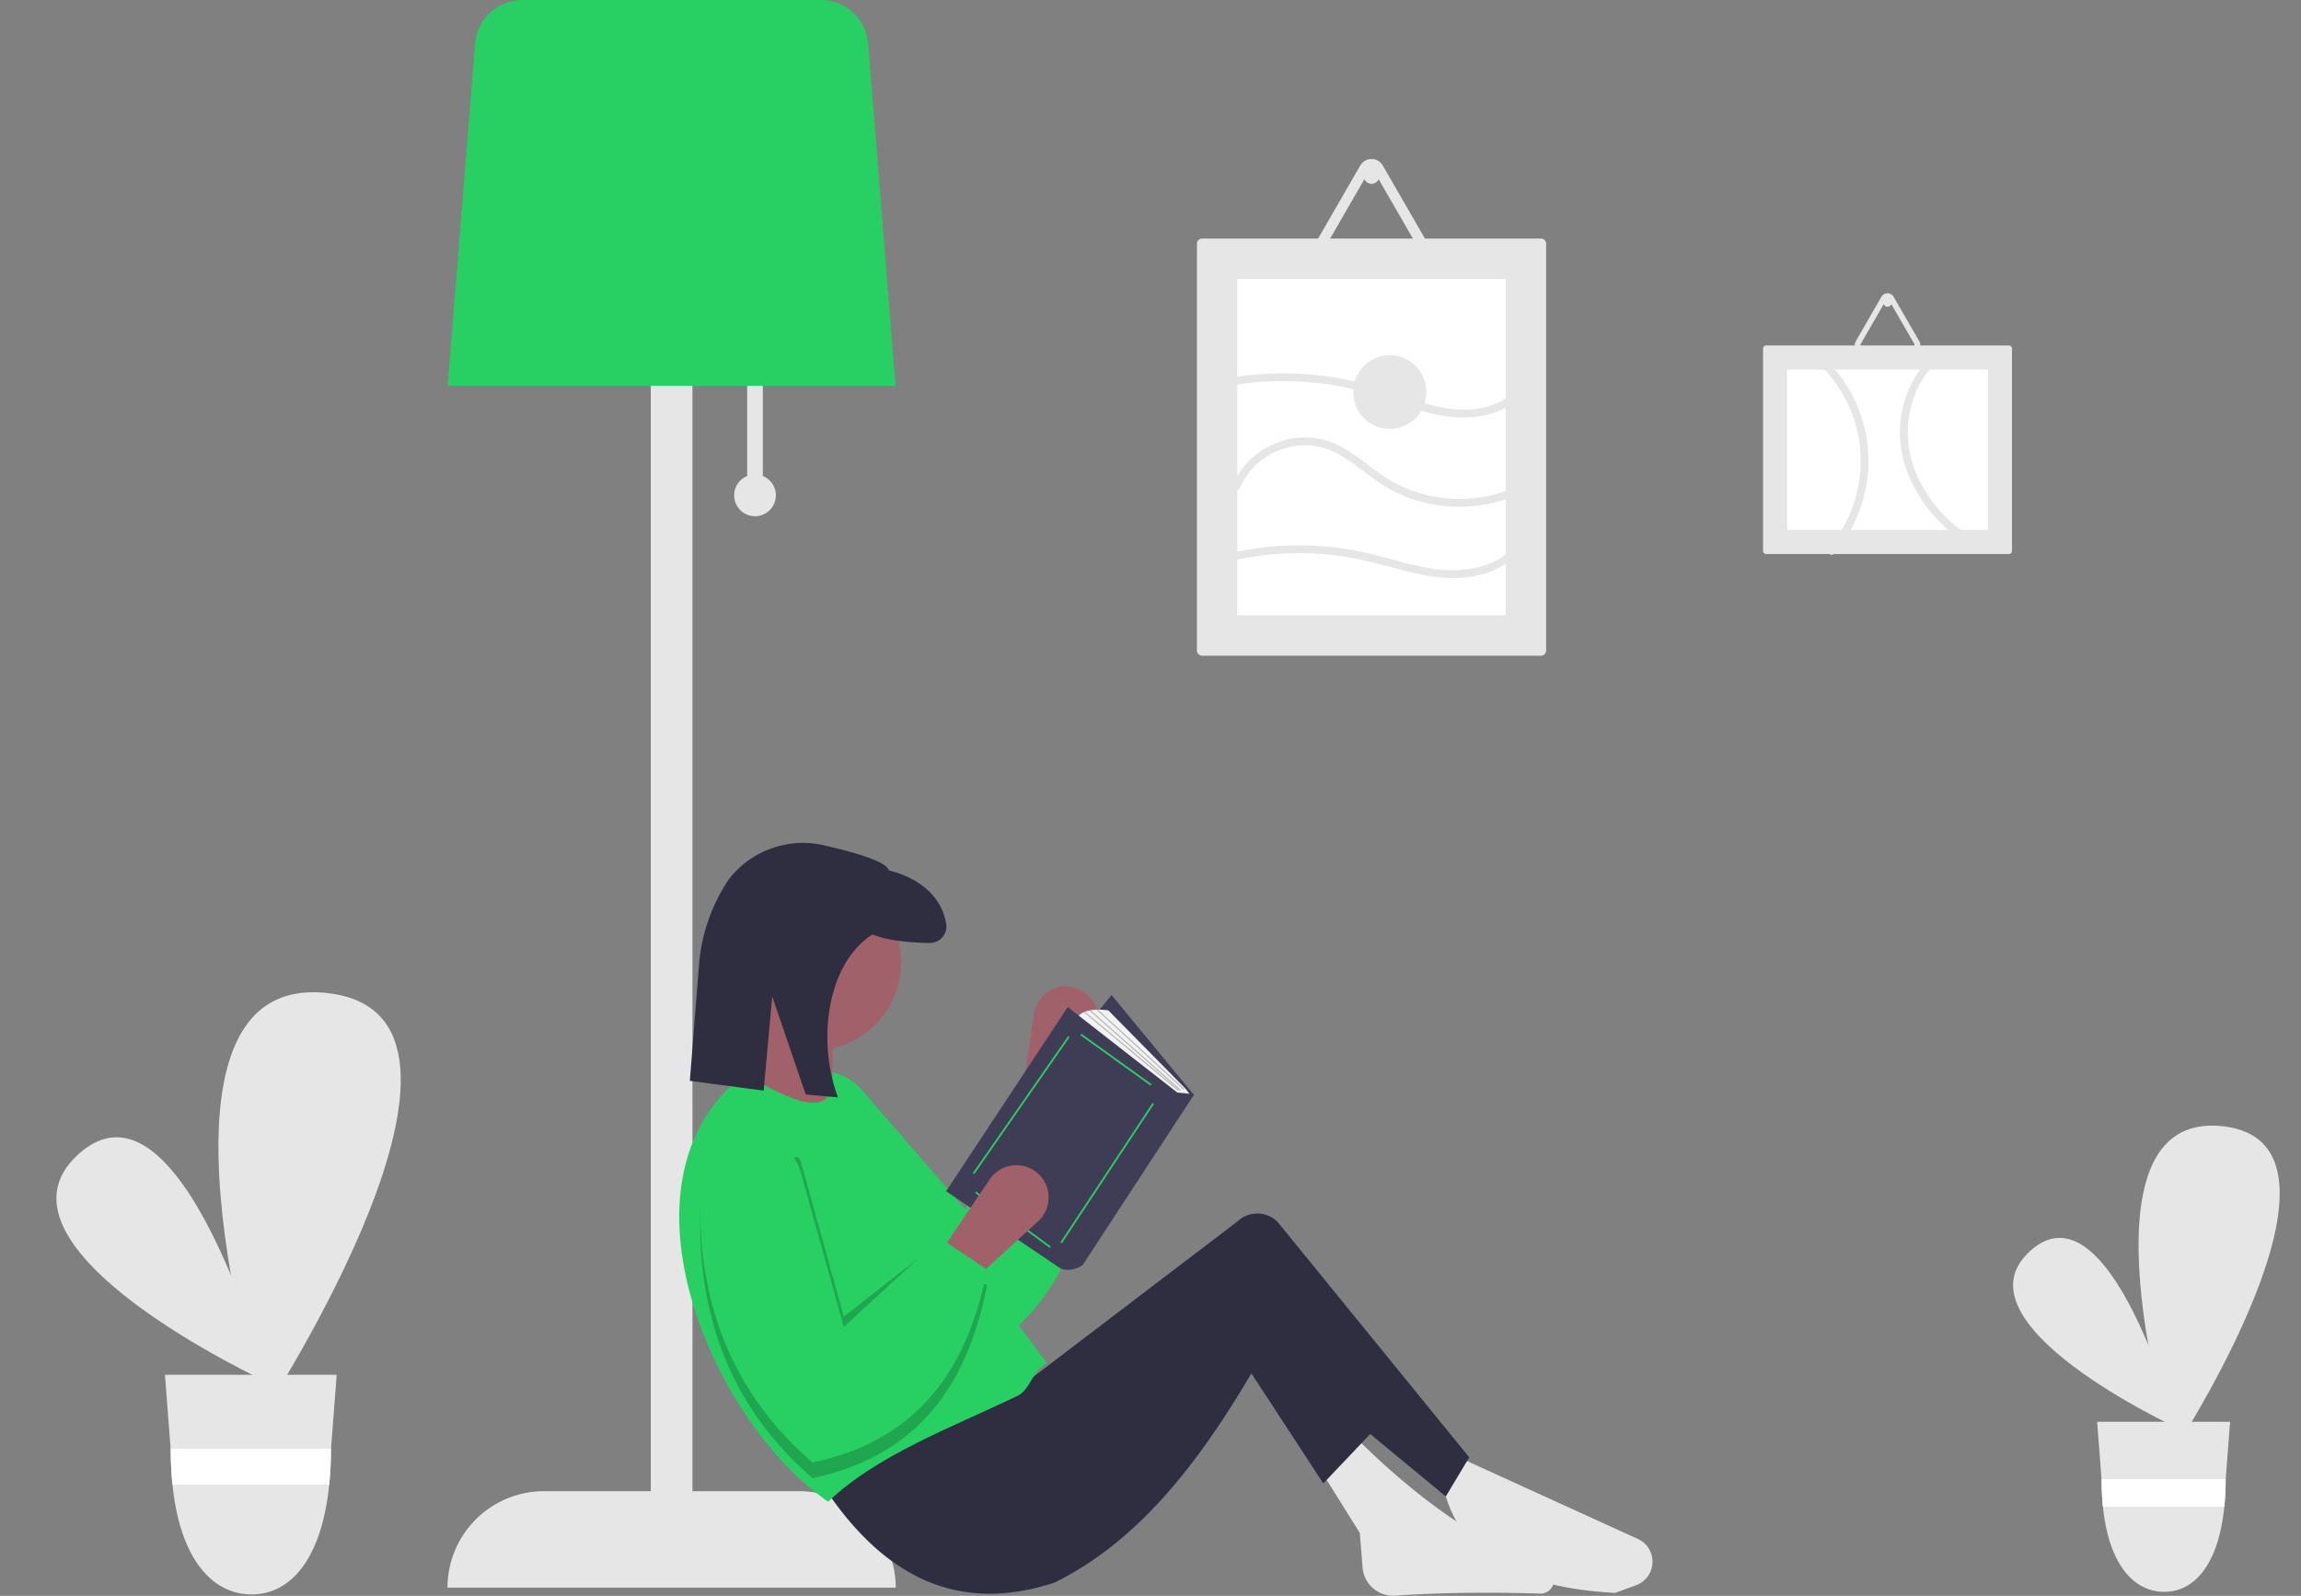 <svg xmlns="http://www.w3.org/2000/svg" width="372" height="258" fill="none" viewBox="0 0 372 258">
  <rect x="0" y="0" width="372" height="258" fill="#808080" stroke="none"/>
  <g clip-path="url(#clip0)">
    <path fill="#E6E6E6" d="M43.352 223.511s-47.317-21.79-30.694-36.9c16.622-15.11 30.694 36.9 30.694 36.9z"/>
    <path fill="#E6E6E6" d="M42.528 228.596s-21.748-71.484 10.277-68.065c32.025 3.419-10.277 68.065-10.277 68.065z"/>
    <path fill="#E6E6E6" d="M26.671 222.256l.913 11.958.015.206c-.001 1.868.093 3.734.282 5.591 1.239 12.197 6.563 17.756 12.786 17.756 6.224 0 11.316-5.559 12.555-17.756.19-1.857.283-3.723.283-5.591l.007-.166.004-.04.916-11.958h-27.76z"/>
    <path fill="#fff" d="M53.516 234.214l-.004.04-.007.166c0 1.868-.094 3.734-.283 5.591H27.881a54.926 54.926 0 01-.282-5.591l-.015-.206h25.932z"/>
    <path fill="#E6E6E6" d="M351.959 230.824s-36.633-16.87-23.763-28.569c12.869-11.698 23.763 28.569 23.763 28.569z"/>
    <path fill="#E6E6E6" d="M351.322 234.761s-16.838-55.344 7.956-52.697c24.795 2.647-7.956 52.697-7.956 52.697z"/>
    <path fill="#E6E6E6" d="M339.045 229.852l.707 9.258.011.16a42.282 42.282 0 00.219 4.329c.959 9.443 5.081 13.746 9.899 13.746 4.818 0 8.761-4.303 9.72-13.746.147-1.438.22-2.883.219-4.329l.006-.129.002-.031.71-9.258h-21.493z"/>
    <path fill="#fff" d="M359.828 239.11l-.002.031-.006.129a42.282 42.282 0 01-.219 4.329h-19.619a42.282 42.282 0 01-.219-4.329l-.011-.16h20.076z"/>
    <path fill="#E6E6E6" d="M123.325 76.954V60.691h-2.527v16.263a3.368 3.368 0 00-2.045 3.77 3.368 3.368 0 005.452 1.958 3.368 3.368 0 00.819-4.21 3.368 3.368 0 00-1.699-1.518z"/>
    <path fill="#E6E6E6" d="M129.224 241.079H111.95V31.189h-6.741v209.89H87.935a15.578 15.578 0 00-11.023 4.567 15.598 15.598 0 00-4.566 11.027h72.466a15.602 15.602 0 00-4.565-11.027 15.593 15.593 0 00-11.023-4.567z"/>
    <path fill="#28D063" d="M72.381 62.377h72.397L140.35 7.021A7.666 7.666 0 00132.747 0H84.411a7.665 7.665 0 00-7.603 7.021l-4.427 55.356z"/>
    <path fill="#A0616A" d="M173.183 159.533a5.2 5.2 0 00-2.049.069 5.197 5.197 0 00-3.256 2.361 5.221 5.221 0 00-.702 1.928l-2.038 13.381 6.935 1.84 5.081-12.467a5.203 5.203 0 00-.276-4.511 5.204 5.204 0 00-3.695-2.601z"/>
    <path fill="#28D063" d="M173.054 177.247c3.848 15.3 2.192 29.294-12.139 40.282-17.19-4.74-28.622-16.176-35.598-32.797a8.299 8.299 0 014.784-10.997 8.294 8.294 0 019.125 2.352l16.865 19.474 7.913-19.636 9.05 1.322z"/>
    <path fill="#E6E6E6" d="M261.126 257.519c-15.696-.834-25.446-6.225-27.807-17.28l2.528-4.636 28.942 13.189a4.048 4.048 0 012.367 3.84 4.054 4.054 0 01-2.652 3.648l-3.378 1.239z"/>
    <path fill="#E6E6E6" d="M248.998 257.63c-8.155-.247-15.998-.17-23.429.333a4.965 4.965 0 01-5.286-4.559l-.446-5.579-6.32-10.115 5.477-5.479c9.205 9.171 19.299 16.874 31.288 21.453.386.264.675.645.825 1.088.151.442.154.921.009 1.365a2.164 2.164 0 01-2.118 1.493z"/>
    <path fill="#2F2E41" d="M204.669 217.901c-10.413 18.64-20.655 31.206-34.126 37.932-16.574 5.472-28.687-1.778-38.129-16.648l27.385-18.123 4.003 4.004 36.274-27.614a4.633 4.633 0 016.515.145l30.941 38.006-3.792 6.322-29.071-24.024z"/>
    <path fill="#2F2E41" d="M213.938 239.818l-14.324-21.917 3.37-6.322 18.959 19.809-8.005 8.43z"/>
    <path fill="#A0616A" d="M131.361 169.854c7.911 0 14.324-6.416 14.324-14.33s-6.413-14.33-14.324-14.33c-7.912 0-14.325 6.416-14.325 14.33s6.413 14.33 14.325 14.33z"/>
    <path fill="#A0616A" d="M135.153 182.077l-16.01-5.48a19.9 19.9 0 002.949-12.644h13.061c-.743 6.431-.854 12.531 0 18.124z"/>
    <path fill="#28D063" d="M169.279 220.43c-2.4.986-2.576 4.182-4.845 5.268-10.971 5.251-22.578 9.512-30.545 17.07-18.619-12.649-35.877-51.932-13.482-69.121 7.644 4.475 14.472 7.677 14.324 0l34.548 46.783z"/>
    <path fill="#000" d="M159.589 203.571l-7.794-2.739-15.378 12.012-6.894-24.826c-.478-1.722-1.253-.849-2.365.347a8.286 8.286 0 00-8.776-1.584 8.291 8.291 0 00-5.129 7.297c-.82 18.008 4.609 33.243 18.108 44.897 17.656-3.782 25.149-15.715 28.228-31.189l-.835-.557c.308-1.195.586-2.415.835-3.658z" opacity=".2"/>
    <path fill="#2F2E41" d="M133.288 136.674c4.725 1.079 10.103 2.61 10.405 4.032 4.861 1.225 8.529 4.16 9.278 8.634a2.675 2.675 0 01-1.55 2.874 2.68 2.68 0 01-1.137.234c-2.643-.034-6.611-.287-9.232-1.382-7.612 4.906-8.889 17.667-5.565 26.353l-5.231-.48-5.412-15.848-1.382 15.225-11.937-1.579 1.538-19.414a28.937 28.937 0 014.54-12.827c.261-.387.547-.757.855-1.107a15.165 15.165 0 0114.83-4.715z"/>
    <path fill="#3F3D56" d="M160.22 184.783l13.11 15.418 19.665-23.217-13.288-16.127-19.487 23.926z"/>
    <path fill="#F2F2F2" d="M189.629 177.516l-15.591-12.76c.886-2.127 5.138-1.418 5.138-1.418l12.204 12.377c.425.431.789.918 1.083 1.447l-2.834.354z"/>
    <path fill="#3F3D56" d="M190.337 176.63l-17.716-13.824-19.665 29.775 18.513 12.494c1.772.709 3.544-.531 3.544-.531l18.07-27.648-2.746-.266z"/>
    <path fill="#28D063" d="M174.83 167.121l-.167.233 11.339 8.151.168-.233-11.34-8.151zM186.32 178.323l-14.882 22.508.24.159 14.881-22.508-.239-.159zM157.826 192.64l-.171.232 12.045 8.865.17-.232-12.044-8.865zM172.68 167.509l-15.413 22.154.235.164 15.414-22.154-.236-.164z"/>
    <path fill="#B3B3B3" d="M177.441 163.162l-.12.131 14.019 12.871.12-.131-14.019-12.871zM176.273 163.273l-.117.133 14.652 12.939.117-.133-14.652-12.939zM175.357 163.53l-.114.137 15.21 12.682.114-.136-15.21-12.683z"/>
    <path fill="#A0616A" d="M167.296 189.309a5.216 5.216 0 00-5.834-.08 5.204 5.204 0 00-1.46 1.441l-7.575 11.215 5.477 4.637 9.933-9.085a5.21 5.21 0 001.683-4.194 5.217 5.217 0 00-2.224-3.934z"/>
    <path fill="#28D063" d="M159.589 205.257c-3.079 15.474-10.572 27.407-28.228 31.189-13.499-11.654-18.928-26.889-18.108-44.896a8.31 8.31 0 012.833-5.874 8.284 8.284 0 0113.437 4.028l6.894 24.825 15.562-14.347 7.61 5.075z"/>
    <path fill="#E6E6E6" d="M194.347 38.567a.843.843 0 00-.842.843v65.749a.844.844 0 00.842.843h54.771a.842.842 0 00.843-.843V39.41a.843.843 0 00-.843-.843h-54.771z"/>
    <path fill="#fff" d="M200.035 99.47h43.395V45.1h-43.395v54.37z"/>
    <path fill="#E6E6E6" d="M285.534 55.847a.503.503 0 00-.503.503v32.711a.504.504 0 00.503.504h39.238a.503.503 0 00.503-.504v-32.71a.504.504 0 00-.503-.504h-39.238z"/>
    <path fill="#fff" d="M288.929 59.747v25.917h32.448V59.747h-32.448z"/>
    <path fill="#E6E6E6" d="M229.395 43.203h-15.324a2.1 2.1 0 01-2.111-2.107c.001-.37.1-.734.286-1.054l7.662-13.276.02-.033a2.079 2.079 0 011.595-1.01l.011-.002a2.086 2.086 0 012.023 1.045l7.662 13.276a2.106 2.106 0 01-1.824 3.161zm-15.747-2.11c0 .076.02.149.058.214a.411.411 0 00.364.21h15.325a.413.413 0 00.365-.21.44.44 0 00.058-.213.425.425 0 00-.058-.209l-7.662-13.276a.424.424 0 00-.576-.154.421.421 0 00-.154.154l-7.662 13.276a.404.404 0 00-.058.209z"/>
    <path fill="#E6E6E6" d="M221.733 29.716a1.264 1.264 0 100-2.528 1.264 1.264 0 000 2.528zM309.307 56.9h-8.308a1.14 1.14 0 01-.989-1.713l4.154-7.198.01-.018a1.135 1.135 0 01.865-.548h.006a1.13 1.13 0 011.097.566l4.154 7.198a1.145 1.145 0 01-.418 1.56c-.173.101-.37.154-.571.154zm-8.538-1.143c.001.04.012.08.032.116a.224.224 0 00.198.114h8.308a.227.227 0 00.198-.343l-4.154-7.198a.227.227 0 00-.198-.114.226.226 0 00-.198.114l-4.154 7.198a.226.226 0 00-.032.113z"/>
    <path fill="#E6E6E6" d="M305.153 49.589a.685.685 0 100-1.371.685.685 0 000 1.37zM200.531 78.767a11.166 11.166 0 016.431-6.038 11.026 11.026 0 019.189.572c3.288 1.745 5.916 4.49 9.255 6.16a23.665 23.665 0 0010.443 2.46 23.37 23.37 0 0011.71-3.04.632.632 0 00-.638-1.091 22.468 22.468 0 01-21.247.39c-3.35-1.758-6.004-4.595-9.417-6.241a12.158 12.158 0 00-9.366-.526 12.578 12.578 0 00-7.578 7.018c-.307.753.915 1.08 1.218.336zM199.533 90.586a48.097 48.097 0 0121.293.074c6.221 1.443 12.643 4.04 19.058 2.103 2.865-.865 5.492-2.595 6.964-5.258.394-.713-.697-1.352-1.091-.639-2.772 5.015-9.266 5.86-14.395 5.038-3.427-.55-6.73-1.652-10.103-2.441a49.227 49.227 0 00-22.062-.096c-.794.177-.458 1.396.336 1.22zM199.077 62.323a49.962 49.962 0 0120.241.72c6.191 1.518 12.243 4.985 18.79 4.386 3.03-.277 6.031-1.392 8.09-3.712.538-.606-.352-1.504-.894-.894-1.776 2.001-4.334 3.038-6.959 3.318-3.026.323-5.999-.304-8.879-1.195-3.188-.986-6.285-2.236-9.526-3.05a51.17 51.17 0 00-21.199-.792c-.8.137-.461 1.355.336 1.22zM294.58 59.32a22.043 22.043 0 015.781 10.784 21.78 21.78 0 01-4.705 18.486c-.524.617.366 1.516.894.894A23.362 23.362 0 00301.9 77.4a23.06 23.06 0 00-6.427-18.973c-.57-.583-1.464.312-.893.893zM313.543 56.622c-3.873 2.842-6.042 7.43-6.347 12.174-.318 4.937 1.565 9.705 4.595 13.538a26.334 26.334 0 006.256 5.65c.683.446 1.317-.648.638-1.092-3.869-2.533-7.181-6.131-8.939-10.449a16.929 16.929 0 01-.037-12.955 13.846 13.846 0 014.472-5.774c.649-.476.02-1.574-.638-1.092z"/>
    <path fill="#E6E6E6" d="M224.682 69.334a5.9 5.9 0 005.898-5.9 5.899 5.899 0 10-11.796 0c0 3.258 2.64 5.9 5.898 5.9z"/>
  </g>
  <defs>
    <clipPath id="clip0">
      <path fill="#fff" d="M0 0h372v258H0z"/>
    </clipPath>
  </defs>
</svg>
